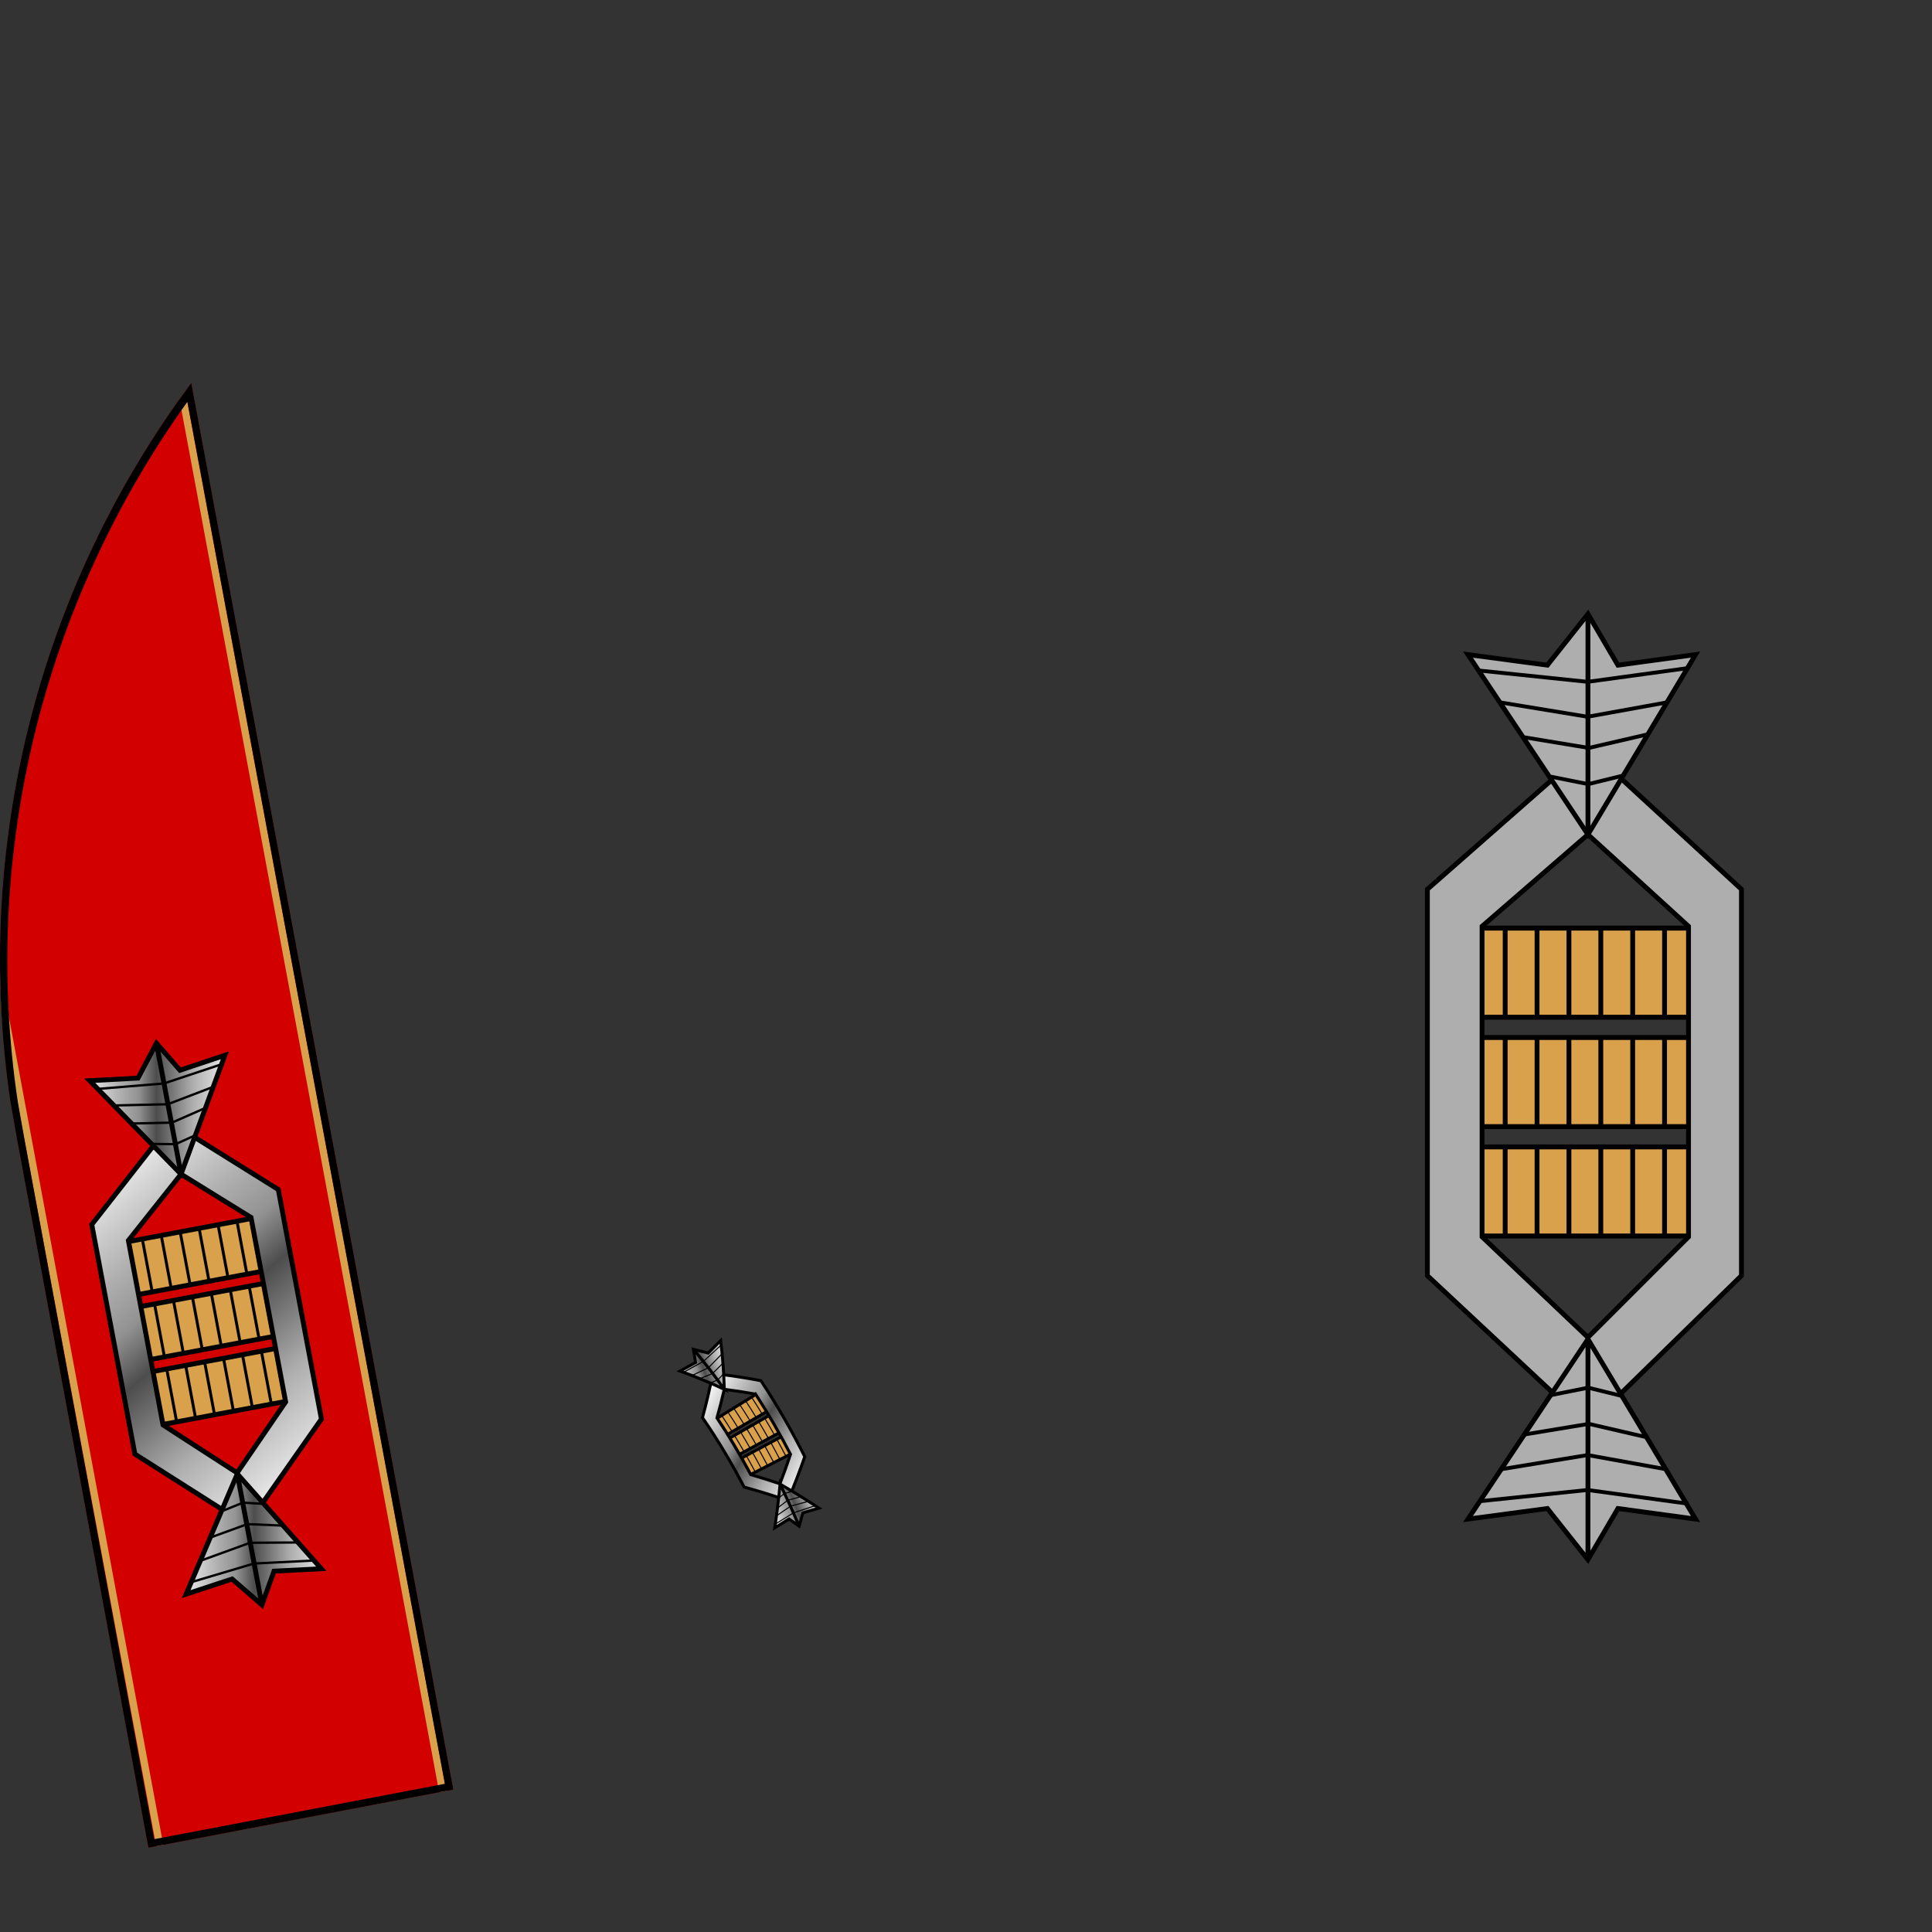 <?xml version="1.0" encoding="UTF-8" standalone="no"?>
<!-- Created with Inkscape (http://www.inkscape.org/) -->

<svg
   width="400"
   height="400"
   viewBox="0 0 400 400"
   version="1.1"
   id="svg47343"
   xml:space="preserve"
   inkscape:version="1.2.2 (b0a8486, 2022-12-01)"
   sodipodi:docname="captain.svg"
   xmlns:inkscape="http://www.inkscape.org/namespaces/inkscape"
   xmlns:sodipodi="http://sodipodi.sourceforge.net/DTD/sodipodi-0.dtd"
   xmlns:xlink="http://www.w3.org/1999/xlink"
   xmlns="http://www.w3.org/2000/svg"
   xmlns:svg="http://www.w3.org/2000/svg"><rect x="0" y="0" width="400" height="400" fill="#333333" stroke="none"/><sodipodi:namedview
     id="namedview47345"
     pagecolor="#ffffff"
     bordercolor="#666666"
     borderopacity="1.0"
     inkscape:showpageshadow="2"
     inkscape:pageopacity="0.0"
     inkscape:pagecheckerboard="0"
     inkscape:deskcolor="#d1d1d1"
     inkscape:document-units="px"
     showgrid="false"
     inkscape:zoom="7.7428192"
     inkscape:cx="127.3438"
     inkscape:cy="243.1285"
     inkscape:window-width="2007"
     inkscape:window-height="1315"
     inkscape:window-x="2437"
     inkscape:window-y="34"
     inkscape:window-maximized="0"
     inkscape:current-layer="layer12"
     showguides="true" /><defs
     id="defs47340"><inkscape:path-effect
       effect="perspective-envelope"
       up_left_point="140.801,277.087"
       up_right_point="170.015,278.69"
       down_left_point="140.801,316.662"
       down_right_point="169.52,316.16"
       id="path-effect55788"
       is_visible="true"
       lpeversion="1"
       deform_type="perspective"
       horizontal_mirror="false"
       vertical_mirror="false"
       overflow_perspective="false" /><inkscape:path-effect
       effect="bend_path"
       id="path-effect55776"
       is_visible="true"
       lpeversion="1"
       bendpath="m 143.562,279.087 c 9.985,11.69 16.682,24.11 22.283,37.26"
       prop_scale="1"
       scale_y_rel="true"
       vertical="true"
       hide_knot="false" /><linearGradient
       inkscape:collect="always"
       id="commanderRankGradient"><stop
         style="stop-color:#f2f2f2;stop-opacity:1;"
         offset="0"
         id="stop7283" /><stop
         style="stop-color:#aeaeae;stop-opacity:1;"
         offset="0.253"
         id="stop7415" /><stop
         style="stop-color:#929292;stop-opacity:1;"
         offset="0.376"
         id="stop7421" /><stop
         style="stop-color:#4d4d4d;stop-opacity:1;"
         offset="0.5"
         id="stop7417" /><stop
         style="stop-color:#aeaeae;stop-opacity:1;"
         offset="0.75"
         id="stop7419" /><stop
         style="stop-color:#f1f1f1;stop-opacity:1;"
         offset="1"
         id="stop7285" /></linearGradient><inkscape:path-effect
       effect="perspective-envelope"
       up_left_point="126.885,130.789"
       up_right_point="201.829,142.49"
       down_left_point="126.89,309.203"
       down_right_point="201.829,303.2"
       id="path-effect51140"
       is_visible="true"
       lpeversion="1"
       deform_type="perspective"
       horizontal_mirror="false"
       vertical_mirror="false"
       overflow_perspective="false" /><inkscape:path-effect
       effect="bend_path"
       id="path-effect51076"
       is_visible="true"
       lpeversion="1"
       bendpath="m 132.792,287.876 c 7.59,8.15 15.9,24.449 19.415,34.756"
       prop_scale="1"
       scale_y_rel="false"
       vertical="true"
       hide_knot="false" /><linearGradient
       inkscape:collect="always"
       xlink:href="#commanderRankGradient"
       id="linearGradient54215"
       x1="17.167"
       y1="244.948"
       x2="67.599"
       y2="303.325"
       gradientUnits="userSpaceOnUse" /><linearGradient
       inkscape:collect="always"
       xlink:href="#commanderRankGradient"
       id="linearGradient54217"
       x1="17.426"
       y1="229.558"
       x2="47.402"
       y2="229.558"
       gradientUnits="userSpaceOnUse" /><linearGradient
       inkscape:collect="always"
       xlink:href="#commanderRankGradient"
       id="linearGradient54219"
       x1="37.629"
       y1="318.678"
       x2="67.603"
       y2="318.678"
       gradientUnits="userSpaceOnUse" /><linearGradient
       inkscape:collect="always"
       xlink:href="#commanderRankGradient"
       id="linearGradient55863"
       x1="145.131"
       y1="291.197"
       x2="167.222"
       y2="304.5"
       gradientUnits="userSpaceOnUse" /><linearGradient
       inkscape:collect="always"
       xlink:href="#commanderRankGradient"
       id="linearGradient55871"
       x1="159.523"
       y1="313.349"
       x2="169.516"
       y2="309.422"
       gradientUnits="userSpaceOnUse" /><linearGradient
       inkscape:collect="always"
       xlink:href="#commanderRankGradient"
       id="linearGradient55881"
       x1="140.113"
       y1="284.836"
       x2="150.927"
       y2="281.183"
       gradientUnits="userSpaceOnUse" /></defs><g
     inkscape:groupmode="layer"
     id="layer9"
     inkscape:label="Original"
     style="display:inline"><g
       id="g53273"><path
         style="fill:#d9a14b;fill-opacity:1;stroke:#000000;stroke-width:1.023px;stroke-linecap:butt;stroke-linejoin:miter;stroke-opacity:1"
         d="m 306.353,192.155 h 43.367 v 18.452 h -43.367 z"
         id="path47966" /><path
         id="path47994"
         style="fill:none;stroke:#000000;stroke-width:1px;stroke-linecap:butt;stroke-linejoin:miter;stroke-opacity:1"
         d="m 344.63,191.97 v 18.844 m -6.6,-18.611 v 18.378 m -6.6,-0.034 v -18.31 m -6.6,0 v 18.31 m -6.6,-18.647 v 18.984 m -6.6,-0.335 v -18.315" /><path
         style="fill:#d9a14b;fill-opacity:1;stroke:#000000;stroke-width:1.023px;stroke-linecap:butt;stroke-linejoin:miter;stroke-opacity:1"
         d="m 306.353,214.804 h 43.367 v 18.452 h -43.367 z"
         id="path53135" /><path
         id="path53137"
         style="fill:none;stroke:#000000;stroke-width:1px;stroke-linecap:butt;stroke-linejoin:miter;stroke-opacity:1"
         d="m 344.63,214.618 v 18.844 m -6.6,-18.611 v 18.378 m -6.6,-0.034 v -18.31 m -6.6,0 v 18.31 m -6.6,-18.647 v 18.984 m -6.6,-0.335 v -18.315" /><path
         style="fill:#d9a14b;fill-opacity:1;stroke:#000000;stroke-width:1.023px;stroke-linecap:butt;stroke-linejoin:miter;stroke-opacity:1"
         d="m 306.353,237.452 h 43.367 v 18.452 h -43.367 z"
         id="path53141" /><path
         id="path53143"
         style="fill:none;stroke:#000000;stroke-width:1px;stroke-linecap:butt;stroke-linejoin:miter;stroke-opacity:1"
         d="m 344.63,237.267 v 18.844 m -6.6,-18.611 v 18.378 m -6.6,-0.034 v -18.31 m -6.6,0 v 18.31 m -6.6,-18.647 v 18.984 m -6.6,-0.335 v -18.315" /><path
         id="path51329"
         style="fill:#aeaeae;stroke:#000000;stroke-width:1px;stroke-linecap:butt;stroke-linejoin:miter;stroke-opacity:1;fill-opacity:1;fill-rule:evenodd"
         d="m 306.849,191.781 21.918,-18.995 20.822,18.995 v 64.292 l -20.822,20.822 -21.918,-20.822 z m -11.324,-7.671 33.242,-29.224 31.781,29.224 v 80 l -31.781,31.05 -33.242,-31.05 z" /><path
         id="path53222"
         style="fill:#aeaeae;fill-opacity:1;stroke:#000000;stroke-width:1px;stroke-linecap:butt;stroke-linejoin:miter;stroke-opacity:1"
         d="m 328.767,127.123 v 45.662 m 0,0 22.283,-37.26 -16.073,2.192 -6.21,-10.594 -8.402,10.594 -16.438,-2.192 z" /><path
         id="path53230"
         style="fill:none;stroke:#000000;stroke-width:0.8;stroke-linecap:butt;stroke-linejoin:miter;stroke-dasharray:none;stroke-opacity:1"
         d="m 321.072,160.794 7.749,1.55 7.362,-1.808 m -20.535,-7.878 13.303,2.196 12.269,-2.841 m -30.609,-6.587 18.081,2.97 16.402,-2.97 m -38.746,-6.587 22.343,2.325 20.793,-2.841" /><path
         id="path53238"
         style="fill:#aeaeae;fill-opacity:1;stroke:#000000;stroke-width:1px;stroke-linecap:butt;stroke-linejoin:miter;stroke-opacity:1"
         d="m 328.767,322.913 v -45.662 m 0,0 22.283,37.26 -16.073,-2.192 -6.21,10.594 -8.402,-10.594 -16.438,2.192 z" /><path
         id="path53240"
         style="fill:none;stroke:#000000;stroke-width:0.8;stroke-linecap:butt;stroke-linejoin:miter;stroke-dasharray:none;stroke-opacity:1"
         d="m 321.072,288.855 7.749,-1.55 7.362,1.808 m -20.535,7.878 13.303,-2.196 12.269,2.841 m -30.609,6.587 18.081,-2.97 16.402,2.97 m -38.746,6.587 22.343,-2.325 20.793,2.841" /></g></g><g
     inkscape:groupmode="layer"
     id="layer11"
     inkscape:label="Strap"
     style="display:inline"><path
       id="path50181"
       style="fill:#d30000;fill-opacity:1;fill-rule:evenodd;stroke:none;stroke-width:1;stroke-miterlimit:9;stroke-dasharray:none;stroke-opacity:1"
       d="M 39.6,79.3 C 7.798,121.999 -5.666,175.616 2.19,228.274 L 3.471,235.524 30.727,382.538 93.85,370.51 Z"
       sodipodi:nodetypes="cccccc" /><path
       id="path4141"
       style="color:#000000;fill:#d9a14b;-inkscape-stroke:none"
       d="M 38.377 81.031 C 37.966 81.596 37.575 82.172 37.17 82.74 L 90.926 371.066 L 92.4 370.785 L 38.377 81.031 z M 0.055 200.926 C 0.091 204.323 0.221 207.724 0.432 211.127 L 32.332 382.23 L 33.805 381.951 L 0.055 200.926 z " /><path
       id="path2330"
       style="color:#000000;fill:#000000;fill-rule:evenodd;stroke-miterlimit:9;-inkscape-stroke:none"
       d="M 39.6 79.301 C 7.798 122 -5.666 175.615 2.189 228.273 L 3.471 235.523 L 30.727 382.537 L 93.85 370.51 L 39.6 79.301 z M 38.799 83.186 L 92.102 369.316 L 31.926 380.783 L 4.947 235.258 L 3.674 228.053 L 3.672 228.039 C -3.943 176.973 8.772 125.071 38.799 83.186 z " /></g><g
     inkscape:groupmode="layer"
     id="layer10"
     inkscape:label="Border Insignia"
     style="display:inline"><g
       id="g54207"><path
         style="fill:#d9a14b;fill-opacity:1;stroke:#000000;stroke-width:1.014;stroke-linecap:butt;stroke-linejoin:miter;stroke-dasharray:none;stroke-opacity:1"
         d="m 26.328,257.106 25.759,-4.837 2.058,10.96 -25.759,4.837 z"
         id="path54049" /><path
         id="path54051"
         style="fill:none;stroke:#000000;stroke-width:0.604px;stroke-linecap:butt;stroke-linejoin:miter;stroke-opacity:1"
         d="m 49.043,252.727 2.102,11.193 m -5.996,-10.319 2.05,10.916 m -3.924,0.716 -2.042,-10.876 m -3.92,0.736 2.042,10.876 m -6,-10.34 2.117,11.276 m -3.958,0.537 -2.043,-10.879" /><path
         style="fill:#d9a14b;fill-opacity:1;stroke:#000000;stroke-width:1.014;stroke-linecap:butt;stroke-linejoin:miter;stroke-dasharray:none;stroke-opacity:1"
         d="m 28.854,270.559 25.759,-4.837 2.058,10.96 -25.759,4.837 z"
         id="path54053" /><path
         id="path54055"
         style="fill:none;stroke:#000000;stroke-width:0.604px;stroke-linecap:butt;stroke-linejoin:miter;stroke-opacity:1"
         d="m 51.569,266.179 2.102,11.193 m -5.996,-10.319 2.05,10.916 M 45.801,278.686 43.759,267.81 m -3.92,0.736 2.042,10.876 m -6,-10.34 2.117,11.276 m -3.958,0.537 -2.043,-10.879" /><path
         style="fill:#d9a14b;fill-opacity:1;stroke:#000000;stroke-width:1.014;stroke-linecap:butt;stroke-linejoin:miter;stroke-dasharray:none;stroke-opacity:1"
         d="m 31.38,284.011 25.759,-4.837 2.058,10.96 -25.759,4.837 z"
         id="path54057" /><path
         id="path54059"
         style="fill:none;stroke:#000000;stroke-width:0.604px;stroke-linecap:butt;stroke-linejoin:miter;stroke-opacity:1"
         d="m 54.096,279.632 2.102,11.193 m -5.996,-10.319 2.05,10.916 m -3.924,0.716 -2.042,-10.876 m -3.92,0.736 2.042,10.876 m -6,-10.34 2.117,11.276 m -3.958,0.537 -2.043,-10.879" /><path
         id="path54061"
         style="fill:url(#linearGradient54215);fill-opacity:1;fill-rule:evenodd;stroke:#000000;stroke-width:1.014;stroke-linecap:butt;stroke-linejoin:miter;stroke-dasharray:none;stroke-opacity:1"
         d="m 26.581,256.828 10.9,-13.728 14.486,8.961 7.171,38.189 -10.046,14.69 -15.341,-9.923 z m -7.582,-3.294 16.486,-21.066 22.137,13.814 8.923,47.519 -15.414,21.988 -23.208,-14.736 z" /><path
         id="path54063"
         style="fill:url(#linearGradient54217);fill-opacity:1;stroke:#000000;stroke-width:1.014;stroke-linecap:butt;stroke-linejoin:miter;stroke-dasharray:none;stroke-opacity:1"
         d="m 32.389,215.978 5.093,27.123 m 0,0 9.08,-24.617 -9.303,3.095 -4.87,-5.6 -3.809,7.229 -10.009,0.532 z" /><path
         id="path54065"
         style="fill:none;stroke:#000000;stroke-width:0.483;stroke-linecap:butt;stroke-linejoin:miter;stroke-dasharray:none;stroke-opacity:1"
         d="m 31.573,236.836 4.776,0.056 4.171,-1.895 m -13.076,-2.389 8.146,-0.18 6.971,-3.056 M 23.645,228.874 l 11.071,-0.252 9.411,-3.594 m -23.749,0.409 13.531,-1.111 12.034,-4.007" /><path
         id="path54067"
         style="fill:url(#linearGradient54219);fill-opacity:1;stroke:#000000;stroke-width:1.014;stroke-linecap:butt;stroke-linejoin:miter;stroke-dasharray:none;stroke-opacity:1"
         d="M 54.226,332.274 49.133,305.151 m 0,0 17.392,19.647 -9.792,0.491 -2.507,6.985 -6.172,-5.355 -9.52,3.135 z" /><path
         id="path54069"
         style="fill:none;stroke:#000000;stroke-width:0.483;stroke-linecap:butt;stroke-linejoin:miter;stroke-dasharray:none;stroke-opacity:1"
         d="m 45.856,312.902 4.43,-1.785 4.574,0.253 m -11.319,6.97 7.657,-2.788 7.605,0.319 m -17.447,7.326 10.409,-3.781 10.074,-0.065 m -22.28,8.234 13.012,-3.873 12.668,-0.631" /></g></g><g
     inkscape:groupmode="layer"
     id="layer12"
     inkscape:label="Insignia"
     style="display:inline"><g
       id="g55959"><path
         style="fill:#d9a14b;fill-opacity:1;stroke:#000000;stroke-width:0.616;stroke-linecap:butt;stroke-linejoin:miter;stroke-dasharray:none;stroke-opacity:1"
         d="m 156.569,288.654 -8.111,4.998 c 0.735,1.103 1.451,2.214 2.148,3.332 l 8.199,-4.768 c -0.724,-1.193 -1.47,-2.38 -2.237,-3.562 z"
         id="path55003" /><path
         id="path55005"
         style="fill:none;stroke:#000000;stroke-width:0.213;stroke-linecap:butt;stroke-linejoin:miter;stroke-dasharray:none;stroke-opacity:1"
         d="m 149.399,293.025 c 0.755,1.136 1.49,2.279 2.205,3.431 m -0.933,-4.155 c 0.741,1.12 1.462,2.247 2.164,3.381 m 1.249,-0.735 c -0.704,-1.141 -1.426,-2.276 -2.17,-3.403 m 1.234,-0.76 c 0.748,1.139 1.475,2.286 2.183,3.438 m -0.995,-4.259 c 0.781,1.194 1.54,2.394 2.277,3.6 m 1.199,-0.784 c -0.716,-1.175 -1.452,-2.344 -2.21,-3.508" /><path
         style="fill:#d9a14b;fill-opacity:1;stroke:#000000;stroke-width:0.616;stroke-linecap:butt;stroke-linejoin:miter;stroke-dasharray:none;stroke-opacity:1"
         d="m 159.296,293.029 -8.218,4.718 c 0.686,1.117 1.353,2.241 2.003,3.371 l 8.288,-4.508 c -0.671,-1.198 -1.362,-2.392 -2.073,-3.581 z"
         id="path55007" /><path
         id="path55009"
         style="fill:none;stroke:#000000;stroke-width:0.213;stroke-linecap:butt;stroke-linejoin:miter;stroke-dasharray:none;stroke-opacity:1"
         d="m 152.033,297.152 c 0.704,1.149 1.388,2.306 2.054,3.468 m -0.767,-4.149 c 0.69,1.132 1.361,2.27 2.014,3.414 m 1.263,-0.695 c -0.654,-1.15 -1.326,-2.295 -2.018,-3.433 m 1.251,-0.718 c 0.695,1.15 1.371,2.305 2.028,3.465 m -0.821,-4.244 c 0.725,1.203 1.43,2.412 2.114,3.626 m 1.215,-0.745 c -0.664,-1.181 -1.347,-2.358 -2.05,-3.529" /><path
         style="fill:#d9a14b;fill-opacity:1;stroke:#000000;stroke-width:0.616;stroke-linecap:butt;stroke-linejoin:miter;stroke-dasharray:none;stroke-opacity:1"
         d="m 161.823,297.426 -8.303,4.462 c 0.639,1.128 1.261,2.263 1.867,3.402 l 8.356,-4.271 c -0.622,-1.201 -1.262,-2.399 -1.921,-3.594 z"
         id="path55011" /><path
         id="path55013"
         style="fill:none;stroke:#000000;stroke-width:0.213;stroke-linecap:butt;stroke-linejoin:miter;stroke-dasharray:none;stroke-opacity:1"
         d="m 154.487,301.324 c 0.656,1.16 1.293,2.326 1.914,3.498 m -0.615,-4.139 c 0.642,1.142 1.267,2.289 1.875,3.44 m 1.274,-0.659 c -0.608,-1.157 -1.233,-2.309 -1.876,-3.457 m 1.264,-0.679 c 0.646,1.157 1.274,2.32 1.884,3.485 m -0.662,-4.226 c 0.673,1.21 1.327,2.425 1.962,3.644 m 1.228,-0.709 c -0.615,-1.185 -1.249,-2.366 -1.901,-3.544" /><path
         id="path55015"
         style="fill:url(#linearGradient55863);fill-opacity:1;fill-rule:evenodd;stroke:#000000;stroke-width:0.616;stroke-linecap:butt;stroke-linejoin:miter;stroke-dasharray:none;stroke-opacity:1"
         d="m 156.431,288.638 c -2.15,-0.387 -4.309,-0.722 -6.473,-1.001 -0.457,2.007 -0.964,3.983 -1.519,5.931 2.554,3.824 4.873,7.751 6.992,11.739 2.03,0.589 4.046,1.222 6.046,1.895 0.769,-2.007 1.501,-4.04 2.191,-6.103 -2.174,-4.201 -4.574,-8.368 -7.236,-12.462 z m 1.102,-2.786 c -3.308,-0.627 -6.637,-1.13 -9.975,-1.492 -0.583,3.12 -1.296,6.166 -2.122,9.144 3.21,4.639 6.061,9.456 8.621,14.37 3.057,0.843 6.084,1.785 9.071,2.81 1.244,-2.97 2.413,-5.999 3.489,-9.093 -2.651,-5.305 -5.655,-10.576 -9.083,-15.739 z" /><path
         id="path55017"
         style="fill:url(#linearGradient55881);fill-opacity:1;stroke:#000000;stroke-width:0.616;stroke-linecap:butt;stroke-linejoin:miter;stroke-dasharray:none;stroke-opacity:1"
         d="m 143.555,279.352 c 2.281,2.703 4.411,5.47 6.403,8.286 -3.007,-1.394 -6.062,-2.66 -9.157,-3.775 1.071,-0.601 2.141,-1.195 3.21,-1.782 -0.139,-0.905 -0.291,-1.814 -0.456,-2.728 1.026,0.246 2.049,0.507 3.07,0.782 0.868,-0.86 1.73,-1.722 2.587,-2.586 0.416,3.433 0.657,6.794 0.746,10.09" /><path
         id="path55019"
         style="fill:none;stroke:#000000;stroke-width:0.213;stroke-linecap:butt;stroke-linejoin:miter;stroke-dasharray:none;stroke-opacity:1;fill-opacity:1"
         d="m 149.77,284.477 c -0.4,0.418 -0.801,0.835 -1.205,1.252 -0.531,0.196 -1.062,0.394 -1.593,0.594 m 2.651,-4.04 c -0.697,0.7 -1.398,1.399 -2.103,2.096 -0.876,0.348 -1.752,0.702 -2.627,1.062 m 4.599,-5.155 c -0.934,0.966 -1.875,1.928 -2.825,2.886 -1.13,0.529 -2.261,1.066 -3.391,1.612 m 6.005,-6.291 c -1.205,1.126 -2.42,2.249 -3.644,3.37 -1.384,0.746 -2.77,1.502 -4.156,2.27" /><path
         id="path55021"
         style="fill:url(#linearGradient55871);fill-opacity:1;stroke:#000000;stroke-width:0.616;stroke-linecap:butt;stroke-linejoin:miter;stroke-dasharray:none;stroke-opacity:1"
         d="m 165.459,315.976 c -1.227,-2.912 -2.54,-5.819 -3.95,-8.706 -0.284,3.059 -0.66,6.074 -1.105,9.048 0.997,-0.607 1.99,-1.214 2.978,-1.821 0.697,0.488 1.389,0.981 2.077,1.478 0.262,-0.912 0.517,-1.828 0.766,-2.749 1.119,-0.333 2.235,-0.662 3.347,-0.987 -2.628,-1.727 -5.319,-3.391 -8.063,-4.969" /><path
         id="path55023"
         style="fill:none;stroke:#000000;stroke-width:0.213;stroke-linecap:butt;stroke-linejoin:miter;stroke-dasharray:none;stroke-opacity:1"
         d="m 164.059,308.78 c -0.546,0.136 -1.093,0.273 -1.641,0.412 -0.422,0.34 -0.846,0.68 -1.271,1.019 m 4.68,-0.351 c -0.92,0.254 -1.843,0.511 -2.768,0.772 -0.713,0.55 -1.428,1.1 -2.147,1.647 m 6.511,-1.463 c -1.246,0.336 -2.497,0.677 -3.752,1.024 -0.98,0.677 -1.965,1.352 -2.954,2.026 m 8.082,-2.139 c -1.497,0.491 -3.001,0.988 -4.512,1.493 -1.272,0.79 -2.551,1.579 -3.838,2.368" /></g></g></svg>
